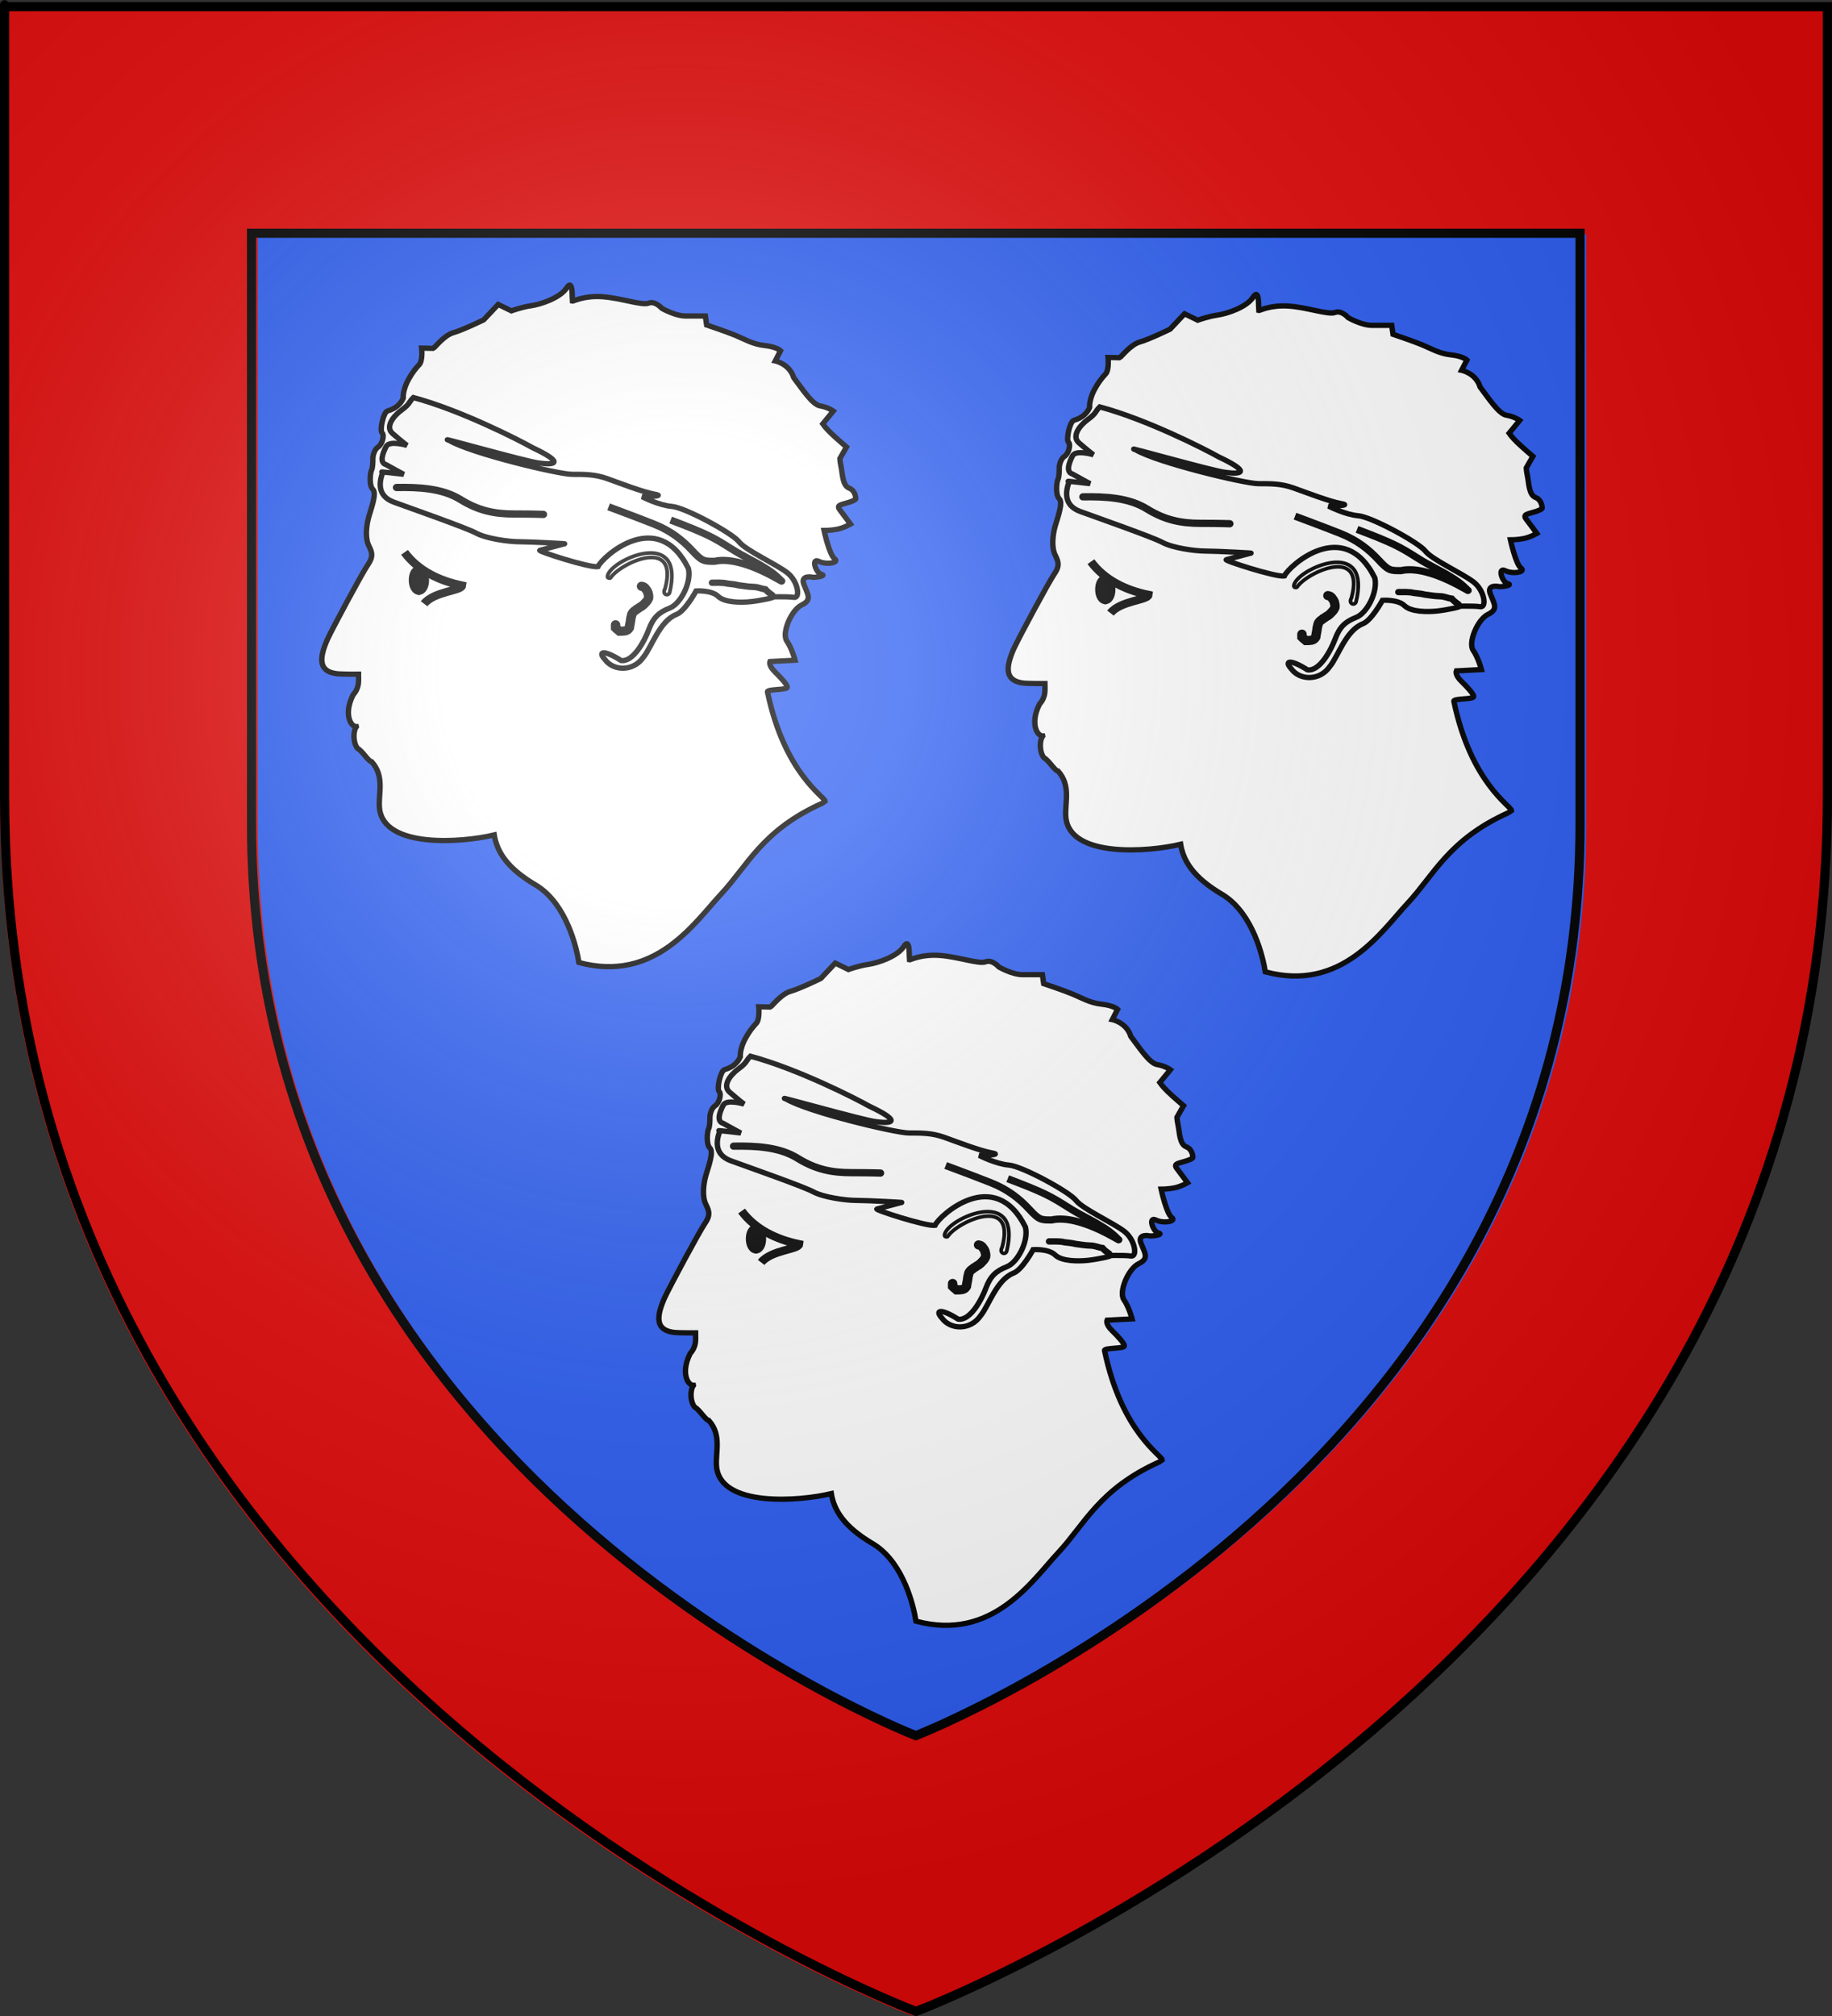 <?xml version="1.0" encoding="UTF-8" standalone="no"?>
<svg
   xmlns:dc="http://purl.org/dc/elements/1.1/"
   xmlns:cc="http://creativecommons.org/ns#"
   xmlns:rdf="http://www.w3.org/1999/02/22-rdf-syntax-ns#"
   xmlns:svg="http://www.w3.org/2000/svg"
   xmlns="http://www.w3.org/2000/svg"
   xmlns:xlink="http://www.w3.org/1999/xlink"
   xmlns:sodipodi="http://sodipodi.sourceforge.net/DTD/sodipodi-0.dtd"
   xmlns:inkscape="http://www.inkscape.org/namespaces/inkscape"
   height="660"
   width="600"
   version="1.0"
   id="svg2"
   sodipodi:version="0.32"
   inkscape:version="0.46"
   sodipodi:docname="Blason Neuilly-sur-Suize.svg"
   sodipodi:docbase="O:\blasons"
   inkscape:export-filename="/Users/olivier/Desktop/Blason Rouge/Blason_Vide_3D.png"
   inkscape:export-xdpi="144"
   inkscape:export-ydpi="144"
   inkscape:output_extension="org.inkscape.output.svg.inkscape">
  <rect width="100%" height="100%" fill="#333333" stroke="none"/>
  <sodipodi:namedview
     inkscape:window-height="968"
     inkscape:window-width="1280"
     inkscape:pageshadow="2"
     inkscape:pageopacity="0.0"
     guidetolerance="10.0"
     gridtolerance="10.0"
     objecttolerance="10.0"
     borderopacity="1.0"
     bordercolor="#666666"
     pagecolor="#ffffff"
     id="base"
     showgrid="false"
     height="660px"
     inkscape:zoom="1.1560601"
     inkscape:cx="300"
     inkscape:cy="329.99986"
     inkscape:window-x="-4"
     inkscape:window-y="-4"
     inkscape:current-layer="g5897"
     showguides="true"
     inkscape:guide-bbox="true">
    <sodipodi:guide
       orientation="1,0"
       position="300,340.518"
       id="guide2921" />
  </sodipodi:namedview>
  <desc
     id="desc4">Flag of Canton of Valais (Wallis)</desc>
  <defs
     id="defs6">
    <inkscape:perspective
       sodipodi:type="inkscape:persp3d"
       inkscape:vp_x="0 : 330 : 1"
       inkscape:vp_y="0 : 1000 : 0"
       inkscape:vp_z="600 : 330 : 1"
       inkscape:persp3d-origin="300 : 220 : 1"
       id="perspective72" />
    <linearGradient
       id="linearGradient2893">
      <stop
         style="stop-color:white;stop-opacity:0.314;"
         offset="0"
         id="stop2895" />
      <stop
         id="stop2897"
         offset="0.19"
         style="stop-color:white;stop-opacity:0.251;" />
      <stop
         style="stop-color:#6b6b6b;stop-opacity:0.125;"
         offset="0.6"
         id="stop2901" />
      <stop
         style="stop-color:black;stop-opacity:0.125;"
         offset="1"
         id="stop2899" />
    </linearGradient>
    <linearGradient
       id="linearGradient2885">
      <stop
         id="stop2887"
         offset="0"
         style="stop-color:white;stop-opacity:1;" />
      <stop
         style="stop-color:white;stop-opacity:1;"
         offset="0.229"
         id="stop2891" />
      <stop
         id="stop2889"
         offset="1"
         style="stop-color:black;stop-opacity:1;" />
    </linearGradient>
    <linearGradient
       id="linearGradient2955">
      <stop
         id="stop2867"
         offset="0"
         style="stop-color:#fd0000;stop-opacity:1;" />
      <stop
         style="stop-color:#e77275;stop-opacity:0.659;"
         offset="0.5"
         id="stop2873" />
      <stop
         style="stop-color:black;stop-opacity:0.323;"
         offset="1"
         id="stop2959" />
    </linearGradient>
    <radialGradient
       inkscape:collect="always"
       xlink:href="#linearGradient2955"
       id="radialGradient2961"
       cx="225.524"
       cy="218.901"
       fx="225.524"
       fy="218.901"
       r="300"
       gradientTransform="matrix(-4.167939e-4,2.183,-1.884,-3.599562e-4,615.597,-289.121)"
       gradientUnits="userSpaceOnUse" />
    <polygon
       id="star"
       transform="scale(53,53)"
       points="0,-1 0.588,0.809 -0.951,-0.309 0.951,-0.309 -0.588,0.809 0,-1 " />
    <clipPath
       id="clip">
      <path
         d="M 0,-200 L 0,600 L 300,600 L 300,-200 L 0,-200 z "
         id="path10" />
    </clipPath>
    <radialGradient
       inkscape:collect="always"
       xlink:href="#linearGradient2955"
       id="radialGradient1911"
       gradientUnits="userSpaceOnUse"
       gradientTransform="matrix(-4.167939e-4,2.183,-1.884,-3.599562e-4,615.597,-289.121)"
       cx="225.524"
       cy="218.901"
       fx="225.524"
       fy="218.901"
       r="300" />
    <radialGradient
       inkscape:collect="always"
       xlink:href="#linearGradient2955"
       id="radialGradient2865"
       gradientUnits="userSpaceOnUse"
       gradientTransform="matrix(0,1.749,-1.593,-1.049767e-7,551.788,-191.29)"
       cx="225.524"
       cy="218.901"
       fx="225.524"
       fy="218.901"
       r="300" />
    <radialGradient
       inkscape:collect="always"
       xlink:href="#linearGradient2955"
       id="radialGradient2871"
       gradientUnits="userSpaceOnUse"
       gradientTransform="matrix(0,1.386,-1.323,-5.741131e-8,-158.082,-109.541)"
       cx="225.524"
       cy="218.901"
       fx="225.524"
       fy="218.901"
       r="300" />
    <radialGradient
       inkscape:collect="always"
       xlink:href="#linearGradient2893"
       id="radialGradient3163"
       gradientUnits="userSpaceOnUse"
       gradientTransform="matrix(1.353,0,0,1.349,-77.629,-85.747)"
       cx="221.445"
       cy="226.331"
       fx="221.445"
       fy="226.331"
       r="300" />
    <radialGradient
       gradientTransform="matrix(1.353,0,0,1.349,-77.629,-85.747)"
       gradientUnits="userSpaceOnUse"
       xlink:href="#linearGradient2893"
       id="radialGradient9547"
       fy="226.331"
       fx="221.445"
       r="300"
       cy="226.331"
       cx="221.445" />
    <radialGradient
       gradientTransform="matrix(0,1.386,-1.323,-5.741131e-8,-158.082,-109.541)"
       gradientUnits="userSpaceOnUse"
       xlink:href="#linearGradient2955"
       id="radialGradient9545"
       fy="218.901"
       fx="225.524"
       r="300"
       cy="218.901"
       cx="225.524" />
    <radialGradient
       gradientTransform="matrix(0,1.749,-1.593,-1.049767e-7,551.788,-191.29)"
       gradientUnits="userSpaceOnUse"
       xlink:href="#linearGradient2955"
       id="radialGradient9543"
       fy="218.901"
       fx="225.524"
       r="300"
       cy="218.901"
       cx="225.524" />
    <radialGradient
       gradientTransform="matrix(-4.167939e-4,2.183,-1.884,-3.599562e-4,615.597,-289.121)"
       gradientUnits="userSpaceOnUse"
       xlink:href="#linearGradient2955"
       id="radialGradient9541"
       fy="218.901"
       fx="225.524"
       r="300"
       cy="218.901"
       cx="225.524" />
    <clipPath
       id="clipPath9537">
      <path
         id="path9539"
         d="M 0,-200 L 0,600 L 300,600 L 300,-200 L 0,-200 z " />
    </clipPath>
    <polygon
       id="polygon9535"
       transform="scale(53,53)"
       points="0,-1 0.588,0.809 -0.951,-0.309 0.951,-0.309 -0.588,0.809 0,-1 " />
    <radialGradient
       gradientTransform="matrix(-4.167939e-4,2.183,-1.884,-3.599562e-4,615.597,-289.121)"
       gradientUnits="userSpaceOnUse"
       xlink:href="#linearGradient2955"
       id="radialGradient9533"
       fy="218.901"
       fx="225.524"
       r="300"
       cy="218.901"
       cx="225.524" />
    <linearGradient
       id="linearGradient9525">
      <stop
         id="stop9527"
         offset="0"
         style="stop-color:#fd0000;stop-opacity:1" />
      <stop
         id="stop9529"
         offset="0.5"
         style="stop-color:#e77275;stop-opacity:0.659" />
      <stop
         id="stop9531"
         offset="1"
         style="stop-color:black;stop-opacity:0.323" />
    </linearGradient>
    <linearGradient
       id="linearGradient9517">
      <stop
         id="stop9519"
         offset="0"
         style="stop-color:white;stop-opacity:1" />
      <stop
         id="stop9521"
         offset="0.229"
         style="stop-color:white;stop-opacity:1" />
      <stop
         id="stop9523"
         offset="1"
         style="stop-color:black;stop-opacity:1" />
    </linearGradient>
    <linearGradient
       id="linearGradient9507">
      <stop
         id="stop9509"
         offset="0"
         style="stop-color:white;stop-opacity:0.314" />
      <stop
         id="stop9511"
         offset="0.19"
         style="stop-color:white;stop-opacity:0.251" />
      <stop
         id="stop9513"
         offset="0.6"
         style="stop-color:#6b6b6b;stop-opacity:0.125" />
      <stop
         id="stop9515"
         offset="1"
         style="stop-color:black;stop-opacity:0.125" />
    </linearGradient>
    <inkscape:perspective
       id="perspective13892"
       inkscape:persp3d-origin="372.04724 : 350.78739 : 1"
       inkscape:vp_z="744.09448 : 526.18109 : 1"
       inkscape:vp_y="0 : 1000 : 0"
       inkscape:vp_x="0 : 526.18109 : 1"
       sodipodi:type="inkscape:persp3d" />
    <clipPath
       clipPathUnits="userSpaceOnUse"
       id="clipPath4377">
      <path
         sodipodi:nodetypes="cccccc"
         d="M -373.893,658.5 C -373.893,658.5 -672.393,546.18 -672.393,260.728 C -672.393,-24.724 -672.393,2.176 -672.393,2.176 L -75.393,2.176 L -75.393,260.728 C -75.393,546.18 -373.893,658.5 -373.893,658.5 z"
         style="opacity:1;fill:none;fill-opacity:1;fill-rule:evenodd;stroke:#000000;stroke-width:3;stroke-linecap:butt;stroke-linejoin:miter;stroke-miterlimit:4;stroke-dasharray:none;stroke-opacity:1"
         id="path4379"
         inkscape:export-xdpi="144"
         inkscape:export-ydpi="144" />
    </clipPath>
    <clipPath
       clipPathUnits="userSpaceOnUse"
       id="clipPath4381">
      <path
         sodipodi:nodetypes="cccccc"
         d="M -373.893,658.5 C -373.893,658.5 -672.393,546.18 -672.393,260.728 C -672.393,-24.724 -672.393,2.176 -672.393,2.176 L -75.393,2.176 L -75.393,260.728 C -75.393,546.18 -373.893,658.5 -373.893,658.5 z"
         style="opacity:1;fill:none;fill-opacity:1;fill-rule:evenodd;stroke:#000000;stroke-width:3;stroke-linecap:butt;stroke-linejoin:miter;stroke-miterlimit:4;stroke-dasharray:none;stroke-opacity:1"
         id="path4383"
         inkscape:export-xdpi="144"
         inkscape:export-ydpi="144" />
    </clipPath>
    <clipPath
       clipPathUnits="userSpaceOnUse"
       id="clipPath4385">
      <path
         sodipodi:nodetypes="cccccc"
         d="M -373.893,658.5 C -373.893,658.5 -672.393,546.18 -672.393,260.728 C -672.393,-24.724 -672.393,2.176 -672.393,2.176 L -75.393,2.176 L -75.393,260.728 C -75.393,546.18 -373.893,658.5 -373.893,658.5 z"
         style="opacity:1;fill:none;fill-opacity:1;fill-rule:evenodd;stroke:#000000;stroke-width:3;stroke-linecap:butt;stroke-linejoin:miter;stroke-miterlimit:4;stroke-dasharray:none;stroke-opacity:1"
         id="path4387"
         inkscape:export-xdpi="144"
         inkscape:export-ydpi="144" />
    </clipPath>
    <clipPath
       clipPathUnits="userSpaceOnUse"
       id="clipPath4389">
      <path
         sodipodi:nodetypes="cccccc"
         d="M -373.893,658.5 C -373.893,658.5 -672.393,546.18 -672.393,260.728 C -672.393,-24.724 -672.393,2.176 -672.393,2.176 L -75.393,2.176 L -75.393,260.728 C -75.393,546.18 -373.893,658.5 -373.893,658.5 z"
         style="opacity:1;fill:none;fill-opacity:1;fill-rule:evenodd;stroke:#000000;stroke-width:3;stroke-linecap:butt;stroke-linejoin:miter;stroke-miterlimit:4;stroke-dasharray:none;stroke-opacity:1"
         id="path4391"
         inkscape:export-xdpi="144"
         inkscape:export-ydpi="144" />
    </clipPath>
    <clipPath
       clipPathUnits="userSpaceOnUse"
       id="clipPath4393">
      <path
         sodipodi:nodetypes="cccccc"
         d="M -373.893,658.5 C -373.893,658.5 -672.393,546.18 -672.393,260.728 C -672.393,-24.724 -672.393,2.176 -672.393,2.176 L -75.393,2.176 L -75.393,260.728 C -75.393,546.18 -373.893,658.5 -373.893,658.5 z"
         style="opacity:1;fill:none;fill-opacity:1;fill-rule:evenodd;stroke:#000000;stroke-width:3;stroke-linecap:butt;stroke-linejoin:miter;stroke-miterlimit:4;stroke-dasharray:none;stroke-opacity:1"
         id="path4395"
         inkscape:export-xdpi="144"
         inkscape:export-ydpi="144" />
    </clipPath>
    <radialGradient
       r="300"
       fy="218.901"
       fx="225.524"
       cy="218.901"
       cx="225.524"
       gradientTransform="matrix(0,1.386,-1.323,-5.741131e-8,-158.082,-109.541)"
       gradientUnits="userSpaceOnUse"
       id="radialGradient4765"
       xlink:href="#linearGradient2955"
       inkscape:collect="always" />
    <radialGradient
       r="300"
       fy="218.901"
       fx="225.524"
       cy="218.901"
       cx="225.524"
       gradientTransform="matrix(0,1.749,-1.593,-1.049767e-7,551.788,-191.29)"
       gradientUnits="userSpaceOnUse"
       id="radialGradient4763"
       xlink:href="#linearGradient2955"
       inkscape:collect="always" />
    <radialGradient
       r="300"
       fy="218.901"
       fx="225.524"
       cy="218.901"
       cx="225.524"
       gradientTransform="matrix(-4.167939e-4,2.183,-1.884,-3.599562e-4,615.597,-289.121)"
       gradientUnits="userSpaceOnUse"
       id="radialGradient4761"
       xlink:href="#linearGradient2955"
       inkscape:collect="always" />
    <clipPath
       id="clipPath4757">
      <path
         id="path4759"
         d="M 0,-200 L 0,600 L 300,600 L 300,-200 L 0,-200 z " />
    </clipPath>
    <polygon
       points="0,-1 0.588,0.809 -0.951,-0.309 0.951,-0.309 -0.588,0.809 0,-1 "
       transform="scale(53,53)"
       id="polygon4755" />
    <radialGradient
       gradientUnits="userSpaceOnUse"
       gradientTransform="matrix(-4.167939e-4,2.183,-1.884,-3.599562e-4,615.597,-289.121)"
       r="300"
       fy="218.901"
       fx="225.524"
       cy="218.901"
       cx="225.524"
       id="radialGradient4753"
       xlink:href="#linearGradient2955"
       inkscape:collect="always" />
    <linearGradient
       id="linearGradient4745">
      <stop
         style="stop-color:#fd0000;stop-opacity:1;"
         offset="0"
         id="stop4747" />
      <stop
         id="stop4749"
         offset="0.5"
         style="stop-color:#e77275;stop-opacity:0.659;" />
      <stop
         id="stop4751"
         offset="1"
         style="stop-color:black;stop-opacity:0.323;" />
    </linearGradient>
    <linearGradient
       id="linearGradient4737">
      <stop
         style="stop-color:white;stop-opacity:1;"
         offset="0"
         id="stop4739" />
      <stop
         id="stop4741"
         offset="0.229"
         style="stop-color:white;stop-opacity:1;" />
      <stop
         style="stop-color:black;stop-opacity:1;"
         offset="1"
         id="stop4743" />
    </linearGradient>
    <linearGradient
       id="linearGradient4727">
      <stop
         id="stop4729"
         offset="0"
         style="stop-color:white;stop-opacity:0.314;" />
      <stop
         style="stop-color:white;stop-opacity:0.251;"
         offset="0.19"
         id="stop4731" />
      <stop
         id="stop4733"
         offset="0.6"
         style="stop-color:#6b6b6b;stop-opacity:0.125;" />
      <stop
         id="stop4735"
         offset="1"
         style="stop-color:black;stop-opacity:0.125;" />
    </linearGradient>
    <inkscape:perspective
       id="perspective32"
       inkscape:persp3d-origin="300 : 219.80208 : 1"
       inkscape:vp_z="600 : 329.70312 : 1"
       inkscape:vp_y="0 : 1000 : 0"
       inkscape:vp_x="0 : 329.70312 : 1"
       sodipodi:type="inkscape:persp3d" />
    <inkscape:perspective
       sodipodi:type="inkscape:persp3d"
       inkscape:vp_x="-50 : 600 : 1"
       inkscape:vp_y="0 : 1000 : 0"
       inkscape:vp_z="700 : 600 : 1"
       inkscape:persp3d-origin="300 : 400 : 1"
       id="perspective11825" />
    <radialGradient
       gradientTransform="matrix(0,1.386,-1.323,-5.741131e-8,-158.082,-109.541)"
       gradientUnits="userSpaceOnUse"
       xlink:href="#linearGradient2955"
       id="radialGradient6435"
       fy="218.901"
       fx="225.524"
       r="300"
       cy="218.901"
       cx="225.524" />
    <radialGradient
       gradientTransform="matrix(0,1.749,-1.593,-1.049767e-7,551.788,-191.29)"
       gradientUnits="userSpaceOnUse"
       xlink:href="#linearGradient2955"
       id="radialGradient6437"
       fy="218.901"
       fx="225.524"
       r="300"
       cy="218.901"
       cx="225.524" />
    <radialGradient
       gradientTransform="matrix(-4.167939e-4,2.183,-1.884,-3.599562e-4,615.597,-289.121)"
       gradientUnits="userSpaceOnUse"
       xlink:href="#linearGradient2955"
       id="radialGradient6439"
       fy="218.901"
       fx="225.524"
       r="300"
       cy="218.901"
       cx="225.524" />
    <clipPath
       id="clipPath6441">
      <path
         id="path6443"
         d="M 0,-200 L 0,600 L 300,600 L 300,-200 L 0,-200 z " />
    </clipPath>
    <polygon
       id="polygon6445"
       transform="scale(53,53)"
       points="0,-1 0.588,0.809 -0.951,-0.309 0.951,-0.309 -0.588,0.809 0,-1 " />
    <radialGradient
       gradientTransform="matrix(-4.167939e-4,2.183,-1.884,-3.599562e-4,615.597,-289.121)"
       gradientUnits="userSpaceOnUse"
       xlink:href="#linearGradient2955"
       id="radialGradient6447"
       fy="218.901"
       fx="225.524"
       r="300"
       cy="218.901"
       cx="225.524" />
    <linearGradient
       id="linearGradient6449">
      <stop
         id="stop6451"
         offset="0"
         style="stop-color:#fd0000;stop-opacity:1" />
      <stop
         id="stop6453"
         offset="0.5"
         style="stop-color:#e77275;stop-opacity:0.659" />
      <stop
         id="stop6455"
         offset="1"
         style="stop-color:black;stop-opacity:0.323" />
    </linearGradient>
    <linearGradient
       id="linearGradient6457">
      <stop
         id="stop6459"
         offset="0"
         style="stop-color:white;stop-opacity:1" />
      <stop
         id="stop6461"
         offset="0.229"
         style="stop-color:white;stop-opacity:1" />
      <stop
         id="stop6463"
         offset="1"
         style="stop-color:black;stop-opacity:1" />
    </linearGradient>
    <linearGradient
       id="linearGradient6465">
      <stop
         id="stop6467"
         offset="0"
         style="stop-color:white;stop-opacity:0.314" />
      <stop
         id="stop6469"
         offset="0.19"
         style="stop-color:white;stop-opacity:0.251" />
      <stop
         id="stop6471"
         offset="0.6"
         style="stop-color:#6b6b6b;stop-opacity:0.125" />
      <stop
         id="stop6473"
         offset="1"
         style="stop-color:black;stop-opacity:0.125" />
    </linearGradient>
    <linearGradient
       id="linearGradient6359">
      <stop
         style="stop-color:white;stop-opacity:0.314"
         offset="0"
         id="stop6361" />
      <stop
         style="stop-color:white;stop-opacity:0.251"
         offset="0.19"
         id="stop6363" />
      <stop
         style="stop-color:#6b6b6b;stop-opacity:0.125"
         offset="0.6"
         id="stop6365" />
      <stop
         style="stop-color:black;stop-opacity:0.125"
         offset="1"
         id="stop6367" />
    </linearGradient>
    <linearGradient
       id="linearGradient6369">
      <stop
         style="stop-color:white;stop-opacity:1"
         offset="0"
         id="stop6371" />
      <stop
         style="stop-color:white;stop-opacity:1"
         offset="0.229"
         id="stop6373" />
      <stop
         style="stop-color:black;stop-opacity:1"
         offset="1"
         id="stop6375" />
    </linearGradient>
    <linearGradient
       id="linearGradient6377">
      <stop
         style="stop-color:#fd0000;stop-opacity:1"
         offset="0"
         id="stop6379" />
      <stop
         style="stop-color:#e77275;stop-opacity:0.659"
         offset="0.5"
         id="stop6381" />
      <stop
         style="stop-color:black;stop-opacity:0.323"
         offset="1"
         id="stop6383" />
    </linearGradient>
    <radialGradient
       cx="225.524"
       cy="218.901"
       r="300"
       fx="225.524"
       fy="218.901"
       id="radialGradient6385"
       xlink:href="#linearGradient2955"
       gradientUnits="userSpaceOnUse"
       gradientTransform="matrix(-4.167939e-4,2.183,-1.884,-3.599562e-4,615.597,-289.121)" />
    <polygon
       points="0,-1 0.588,0.809 -0.951,-0.309 0.951,-0.309 -0.588,0.809 0,-1 "
       transform="scale(53,53)"
       id="polygon6387" />
    <clipPath
       id="clipPath6389">
      <path
         d="M 0,-200 L 0,600 L 300,600 L 300,-200 L 0,-200 z "
         id="path6391" />
    </clipPath>
    <radialGradient
       cx="225.524"
       cy="218.901"
       r="300"
       fx="225.524"
       fy="218.901"
       id="radialGradient6393"
       xlink:href="#linearGradient2955"
       gradientUnits="userSpaceOnUse"
       gradientTransform="matrix(-4.167939e-4,2.183,-1.884,-3.599562e-4,615.597,-289.121)" />
    <radialGradient
       cx="225.524"
       cy="218.901"
       r="300"
       fx="225.524"
       fy="218.901"
       id="radialGradient6395"
       xlink:href="#linearGradient2955"
       gradientUnits="userSpaceOnUse"
       gradientTransform="matrix(0,1.749,-1.593,-1.049767e-7,551.788,-191.29)" />
    <radialGradient
       cx="225.524"
       cy="218.901"
       r="300"
       fx="225.524"
       fy="218.901"
       id="radialGradient6397"
       xlink:href="#linearGradient2955"
       gradientUnits="userSpaceOnUse"
       gradientTransform="matrix(0,1.386,-1.323,-5.741131e-8,-158.082,-109.541)" />
    <radialGradient
       r="300"
       fy="226.331"
       fx="221.445"
       cy="226.331"
       cx="221.445"
       gradientTransform="matrix(1.353,0,0,1.349,-77.629,-85.747)"
       gradientUnits="userSpaceOnUse"
       id="radialGradient5850"
       xlink:href="#linearGradient2893"
       inkscape:collect="always" />
    <radialGradient
       r="300"
       fy="218.901"
       fx="225.524"
       cy="218.901"
       cx="225.524"
       gradientTransform="matrix(0,1.386,-1.323,-5.741131e-8,-158.082,-109.541)"
       gradientUnits="userSpaceOnUse"
       id="radialGradient5848"
       xlink:href="#linearGradient2955"
       inkscape:collect="always" />
    <radialGradient
       r="300"
       fy="218.901"
       fx="225.524"
       cy="218.901"
       cx="225.524"
       gradientTransform="matrix(0,1.749,-1.593,-1.049767e-7,551.788,-191.29)"
       gradientUnits="userSpaceOnUse"
       id="radialGradient5846"
       xlink:href="#linearGradient2955"
       inkscape:collect="always" />
    <radialGradient
       r="300"
       fy="218.901"
       fx="225.524"
       cy="218.901"
       cx="225.524"
       gradientTransform="matrix(-4.167939e-4,2.183,-1.884,-3.599562e-4,615.597,-289.121)"
       gradientUnits="userSpaceOnUse"
       id="radialGradient5844"
       xlink:href="#linearGradient2955"
       inkscape:collect="always" />
    <clipPath
       id="clipPath5840">
      <path
         id="path5842"
         d="M 0,-200 L 0,600 L 300,600 L 300,-200 L 0,-200 z " />
    </clipPath>
    <polygon
       points="0,-1 0.588,0.809 -0.951,-0.309 0.951,-0.309 -0.588,0.809 0,-1 "
       transform="scale(53,53)"
       id="polygon5838" />
    <radialGradient
       gradientUnits="userSpaceOnUse"
       gradientTransform="matrix(-4.167939e-4,2.183,-1.884,-3.599562e-4,615.597,-289.121)"
       r="300"
       fy="218.901"
       fx="225.524"
       cy="218.901"
       cx="225.524"
       id="radialGradient5836"
       xlink:href="#linearGradient2955"
       inkscape:collect="always" />
    <linearGradient
       id="linearGradient5828">
      <stop
         style="stop-color:#fd0000;stop-opacity:1;"
         offset="0"
         id="stop5830" />
      <stop
         id="stop5832"
         offset="0.5"
         style="stop-color:#e77275;stop-opacity:0.659;" />
      <stop
         id="stop5834"
         offset="1"
         style="stop-color:black;stop-opacity:0.323;" />
    </linearGradient>
    <linearGradient
       id="linearGradient5820">
      <stop
         style="stop-color:white;stop-opacity:1;"
         offset="0"
         id="stop5822" />
      <stop
         id="stop5824"
         offset="0.229"
         style="stop-color:white;stop-opacity:1;" />
      <stop
         style="stop-color:black;stop-opacity:1;"
         offset="1"
         id="stop5826" />
    </linearGradient>
    <linearGradient
       id="linearGradient5810">
      <stop
         id="stop5812"
         offset="0"
         style="stop-color:white;stop-opacity:0.314;" />
      <stop
         style="stop-color:white;stop-opacity:0.251;"
         offset="0.19"
         id="stop5814" />
      <stop
         id="stop5816"
         offset="0.6"
         style="stop-color:#6b6b6b;stop-opacity:0.125;" />
      <stop
         id="stop5818"
         offset="1"
         style="stop-color:black;stop-opacity:0.125;" />
    </linearGradient>
    <inkscape:perspective
       id="perspective10951"
       inkscape:persp3d-origin="300 : 400 : 1"
       inkscape:vp_z="700 : 600 : 1"
       inkscape:vp_y="0 : 1000 : 0"
       inkscape:vp_x="-50 : 600 : 1"
       sodipodi:type="inkscape:persp3d" />
    <inkscape:perspective
       id="perspective14654"
       inkscape:persp3d-origin="300 : 400 : 1"
       inkscape:vp_z="700 : 600 : 1"
       inkscape:vp_y="0 : 1000 : 0"
       inkscape:vp_x="-50 : 600 : 1"
       sodipodi:type="inkscape:persp3d" />
    <inkscape:perspective
       id="perspective10025"
       inkscape:persp3d-origin="300 : 400 : 1"
       inkscape:vp_z="700 : 600 : 1"
       inkscape:vp_y="0 : 1000 : 0"
       inkscape:vp_x="-50 : 600 : 1"
       sodipodi:type="inkscape:persp3d" />
    <inkscape:perspective
       id="perspective2684"
       inkscape:persp3d-origin="300 : 400 : 1"
       inkscape:vp_z="700 : 600 : 1"
       inkscape:vp_y="0 : 1000 : 0"
       inkscape:vp_x="-50 : 600 : 1"
       sodipodi:type="inkscape:persp3d" />
    <inkscape:perspective
       id="perspective8407"
       inkscape:persp3d-origin="300 : 400 : 1"
       inkscape:vp_z="700 : 600 : 1"
       inkscape:vp_y="0 : 1000 : 0"
       inkscape:vp_x="-50 : 600 : 1"
       sodipodi:type="inkscape:persp3d" />
    <inkscape:perspective
       id="perspective25977"
       inkscape:persp3d-origin="300 : 400 : 1"
       inkscape:vp_z="700 : 600 : 1"
       inkscape:vp_y="0 : 1000 : 0"
       inkscape:vp_x="-50 : 600 : 1"
       sodipodi:type="inkscape:persp3d" />
    <inkscape:perspective
       id="perspective30124"
       inkscape:persp3d-origin="300 : 400 : 1"
       inkscape:vp_z="700 : 600 : 1"
       inkscape:vp_y="0 : 1000 : 0"
       inkscape:vp_x="-50 : 600 : 1"
       sodipodi:type="inkscape:persp3d" />
    <inkscape:perspective
       id="perspective32222"
       inkscape:persp3d-origin="300 : 400 : 1"
       inkscape:vp_z="700 : 600 : 1"
       inkscape:vp_y="0 : 1000 : 0"
       inkscape:vp_x="-50 : 600 : 1"
       sodipodi:type="inkscape:persp3d" />
  </defs>
  <g
     inkscape:groupmode="layer"
     id="layer3"
     inkscape:label="Fond écu"
     style="display:inline">
    <path
       id="path2855"
       style="fill:#2b5df2;fill-opacity:1;fill-rule:evenodd;stroke:none;stroke-width:1px;stroke-linecap:butt;stroke-linejoin:miter;stroke-opacity:1"
       d="M 300,658.5 C 300,658.5 598.5,546.18 598.5,260.728 C 598.5,-24.723 598.5,2.176 598.5,2.176 L 1.5,2.176 L 1.5,260.728 C 1.5,546.18 300,658.5 300,658.5 z"
       sodipodi:nodetypes="cccccc" />
    <g
       transform="translate(-4.768,-2.953)"
       style="opacity:1;display:inline"
       inkscape:label="bordure"
       id="g4767">
      <g
         transform="matrix(0.996,0,0,0.998,1.136,1.197)"
         id="g2315">
        <path
           style="fill:#e20909;fill-opacity:1;fill-rule:evenodd;stroke:none;stroke-width:3;stroke-linecap:butt;stroke-linejoin:miter;stroke-miterlimit:4;stroke-opacity:1"
           d="M 3.646,3.547 L 3.646,5.047 L 3.646,263.578 C 3.646,550.075 303.114,662.766 303.114,662.766 L 303.646,662.953 L 304.177,662.766 C 304.177,662.766 603.646,550.075 603.646,263.578 C 603.646,120.852 603.646,56.217 603.646,27.266 C 603.646,13.614 603.646,8.778 603.646,6.547 C 603.646,6.412 603.646,5.407 603.646,5.297 C 603.646,4.813 603.646,4.568 603.646,4.453 C 603.646,4.425 603.646,4.403 603.646,4.391 C 603.646,4.385 603.646,4.362 603.646,4.359 C 603.646,4.359 602.896,4.359 602.146,4.359 L 602.146,3.547 L 5.146,3.547 L 3.646,3.547 z M 88.396,78.609 L 525.239,78.609 C 525.239,80.379 525.239,83.816 525.239,93.891 C 525.239,115.77 525.239,164.626 525.239,272.484 C 525.239,485.605 310.003,570.218 306.833,571.453 C 303.803,570.273 88.396,485.675 88.396,272.484 L 88.396,78.609 z"
           id="path5919" />
        <path
           style="fill:none;fill-opacity:1;fill-rule:evenodd;stroke:#000000;stroke-width:3;stroke-linecap:butt;stroke-linejoin:miter;stroke-miterlimit:4;stroke-opacity:1;display:inline"
           d="M 86.355,78.27 L 523.199,78.27 C 523.199,80.039 523.199,83.476 523.199,93.551 C 523.199,115.43 523.199,164.286 523.199,272.145 C 523.199,485.265 307.963,569.878 304.793,571.113 C 301.763,569.934 86.355,485.336 86.355,272.145 L 86.355,78.27 z"
           id="path7695" />
        <g
           id="g5893"
           transform="translate(-654.652,-203.45)">
          <g
             style="display:inline"
             inkscape:label="Fond écu"
             id="g5895" />
          <g
             style="display:inline"
             inkscape:label="Meubles"
             id="g5897">
            <g
               id="g6724"
               transform="matrix(0.591,0,0,0.574,915.549,264.512)">
              <path
                 style="font-size:12px;fill:#ffffff;fill-opacity:1;fill-rule:evenodd;stroke:#000000;stroke-width:3.008;stroke-miterlimit:4;stroke-dasharray:none;stroke-opacity:1"
                 d="M 403.916,361.173 C 370.671,376.549 362.546,396.797 347.864,412.947 C 333.183,429.097 311.294,463.838 268.718,452.093 C 267.382,443.392 261.883,419.396 245.829,408.543 C 235.909,402.5 223.807,393.861 221.605,379.18 C 203.987,383.584 159.871,387.107 157.741,363.765 C 157.007,355.69 160.839,345.885 153.441,337.368 C 151.77,337.421 148.064,330.936 145.609,329.791 C 143.753,327.599 143.22,323.371 143.769,320.269 C 143.98,319.077 144.35,318.052 144.867,317.372 L 144.847,317.27 C 143.499,317.276 142.073,316.013 141.224,313.788 C 140.004,310.593 139.972,305.416 143.06,299.167 C 146.738,294.843 146.094,291.31 146.082,287.325 C 143.777,287.357 138.114,287.292 137.285,287.236 C 122.584,287.182 124.472,277.697 128.707,267.602 C 131.643,260.995 148.198,229.43 151.134,225.026 C 154.071,220.622 154.071,218.419 151.869,214.015 C 149.666,209.61 150.4,202.27 151.869,197.132 C 153.337,191.993 156.273,183.918 154.071,181.716 C 151.869,179.514 152.603,172.173 153.337,170.705 C 154.071,169.237 154.071,165.567 154.071,164.098 C 154.071,162.63 154.805,158.96 157.007,157.492 C 159.209,156.024 160.677,150.885 159.209,149.417 C 157.741,147.949 159.943,137.672 162.145,136.938 C 164.348,136.204 168.752,134.736 170.954,129.597 C 170.694,122.348 176.388,114.121 179.763,110.512 C 181.965,108.309 181.231,100.969 181.231,100.969 L 187.69,101.117 C 188.394,100.882 193.71,93.628 198.849,92.16 C 203.987,90.692 215.732,84.819 215.732,84.819 L 223.807,76.011 L 231.148,79.681 C 231.148,79.681 237.02,77.479 242.159,76.745 C 247.297,76.011 258.308,72.34 261.979,66.468 C 265.649,60.595 264.915,73.457 265.032,74.16 C 265.501,74.277 271.521,70.872 281.798,71.606 C 292.075,72.34 303.82,76.745 307.491,75.276 C 311.161,73.808 314.831,78.213 314.831,78.213 C 314.831,78.213 322.172,82.617 328.045,82.617 C 333.917,82.617 339.056,82.617 339.056,82.617 L 339.79,87.755 C 339.79,87.755 350.8,91.543 355.939,93.745 C 361.077,95.947 365.482,98.766 372.088,99.501 C 378.695,100.235 380.897,102.437 380.897,102.437 L 377.961,108.309 C 377.961,108.309 385.888,109.925 388.238,117.852 C 392.642,123.725 398.515,133.268 402.919,134.002 C 407.324,134.736 410.26,136.938 410.26,136.938 L 404.388,144.279 C 404.388,144.279 405.856,146.481 408.792,149.417 C 411.728,152.353 417.601,157.492 417.601,157.492 L 413.93,164.098 C 413.93,164.098 413.93,165.567 414.664,169.237 C 415.398,172.907 415.398,179.514 419.069,180.982 C 422.739,182.45 422.739,186.855 422.739,186.855 C 422.739,186.855 423.473,187.589 419.069,189.057 C 414.664,190.525 411.728,190.525 413.93,193.461 C 416.132,196.397 419.803,201.536 419.803,201.536 C 419.803,201.536 416.132,203.738 412.462,204.472 C 408.792,205.206 405.122,205.206 405.122,205.206 C 405.122,205.206 408.058,219.153 410.994,221.356 C 413.93,223.558 406.589,225.026 402.185,222.824 C 397.781,220.622 400.533,229.43 403.469,230.164 C 406.406,230.898 402.404,231.926 398.954,231.962 C 396.017,231.228 392.238,231.742 393.926,236.073 C 396.129,241.946 398.515,244.846 392.642,247.782 C 386.77,250.718 381.447,263.932 384.384,268.336 C 387.32,272.74 388.972,279.347 388.972,279.347 L 375.025,280.081 C 375.025,280.081 374.07,282.283 377.741,285.953 C 381.411,289.624 385.081,293.808 384.568,294.835 C 384.678,296.424 373.52,295.779 373.631,297.368 C 383.124,344.291 405.671,357.452 405.702,359.923 L 403.916,361.173 L 403.916,361.173 L 403.916,361.173 L 403.916,361.173 L 403.916,361.173 L 403.916,361.173 L 403.916,361.173 L 403.916,361.173 L 403.916,361.173 L 403.916,361.173 L 403.916,361.173 L 403.916,361.173 L 403.916,361.173 L 403.916,361.173 L 403.916,361.173 L 403.916,361.173 L 403.916,361.173 L 403.916,361.173 L 403.916,361.173 z"
                 id="path809"
                 sodipodi:nodetypes="ccccccccsccsccccccccccccccccccccccccccccccccccccccccccccccccccccccccccccccccccccccccccccccccc" />
              <path
                 style="font-size:12px;fill:#ffffff;fill-opacity:1;fill-rule:evenodd;stroke:#000000;stroke-width:3.008;stroke-miterlimit:4;stroke-dasharray:none;stroke-opacity:1"
                 d="M 170.025,136.405 C 165.133,140.075 160.853,146.19 165.133,149.859 C 170.637,154.751 173.083,156.585 173.083,156.585 C 173.083,156.585 163.299,153.528 161.464,157.197 C 159.63,160.866 157.489,166.447 161.464,167.593 C 164.522,169.427 171.248,173.096 171.248,173.096 C 171.248,173.096 155.961,171.262 159.63,171.873 C 157.795,176.765 155.961,185.327 165.745,188.996 C 175.529,192.665 206.105,203.672 211.609,206.73 C 217.112,209.787 229.342,211.622 235.458,211.622 C 241.573,211.622 264.201,212.845 260.53,212.845 L 247.076,216.514 C 244.782,216.743 274.901,226.755 279.335,225.839 C 281.704,220.334 312.508,191.442 329.631,226.91 C 331.465,234.859 325.35,247.09 319.235,249.536 C 313.12,251.982 310.062,255.039 307.616,261.766 C 305.17,268.493 298.907,280.492 292.178,279.501 C 282.925,273.462 278.875,273.996 283.156,278.888 C 287.895,285.616 298.978,285.923 304.559,277.665 C 309.221,271.932 313.423,257.105 322.904,253.205 C 327.796,251.37 333.911,239.751 333.911,239.751 C 333.911,239.751 342.473,239.14 346.142,242.809 C 349.811,246.478 358.983,246.478 364.487,245.867 C 369.991,245.255 379.241,243.192 376.183,243.192 C 373.125,243.192 384.67,242.81 388.339,243.422 C 392.008,244.033 390.782,234.248 384.667,229.356 C 378.552,224.464 361.43,216.514 357.761,211.622 C 354.091,206.73 327.796,192.053 320.458,191.442 C 313.12,190.83 303.947,185.938 303.947,185.938 C 303.947,185.938 317.708,185.71 310.981,184.487 C 304.255,183.264 291.105,177.988 284.379,175.542 C 277.652,173.096 272.148,173.096 264.81,173.096 C 257.472,173.096 208.757,161.165 196.601,153.747 C 187.428,150.69 240.12,165.988 246.235,166.599 C 256.631,168.128 259.918,166.064 242.796,157.808 C 235.458,153.528 202.777,136.39 176.621,129.23 C 173.944,131.907 174.918,132.736 170.025,136.405 L 170.025,136.405 L 170.025,136.405 L 170.025,136.405 z"
                 id="path792"
                 sodipodi:nodetypes="ccccccccccccccccccccccccccccccccccccccc" />
              <path
                 style="font-size:12px;fill:none;fill-rule:evenodd;stroke:#000000;stroke-width:5.254;stroke-linecap:round;stroke-opacity:1"
                 d="M 303.557,237.077 C 303.795,237.105 304.781,237.279 305.414,237.941 C 306.115,238.846 306.71,239.659 307.064,240.533 C 307.324,241.699 307.667,242.662 307.477,243.772 C 307.081,244.86 306.55,245.633 305.826,246.364 C 305.009,247.373 304.415,247.884 303.557,248.524 C 302.6,248.977 301.683,249.859 300.874,250.251 C 300.487,250.776 299.492,251.163 299.017,251.763 C 298.468,252.501 298.043,252.867 297.986,253.923 C 297.629,254.972 297.509,256.264 297.367,257.379 C 297.164,258.605 296.876,259.755 296.748,260.834 C 296.233,261.759 295.67,262.233 294.478,262.562 C 293.492,262.737 292.472,262.778 291.383,262.778 C 290.766,262.188 289.715,261.522 289.113,260.834 C 289.113,260.258 289.113,259.682 289.113,259.106"
                 id="path817" />
              <path
                 style="font-size:12px;fill:#ffffff;fill-rule:evenodd;stroke:#000000;stroke-width:2.077;stroke-opacity:1"
                 d="M 286.36,232.258 C 291.637,223.768 324.682,208.163 316.65,238.454 C 314.814,241.667 318.256,243.043 319.174,240.749 C 327.665,204.951 291.178,219.867 285.442,229.275 C 283.147,233.176 286.36,232.488 286.36,232.258 L 286.36,232.258 L 286.36,232.258 z"
                 id="path818"
                 sodipodi:nodetypes="cccccc" />
              <path
                 style="font-size:12px;fill:none;fill-rule:evenodd;stroke:#000000;stroke-width:4.154;stroke-linecap:round;stroke-opacity:1"
                 d="M 167.263,180.627 C 179.655,180.397 192.735,181.086 202.831,187.511 C 212.928,193.936 221.878,195.772 232.663,195.772 C 243.448,195.772 248.955,196.001 248.955,196.001 L 248.955,196.001"
                 id="path823"
                 sodipodi:nodetypes="ccccc" />
              <path
                 style="font-size:12px;fill:none;fill-rule:evenodd;stroke:#000000;stroke-width:4.104;stroke-opacity:1"
                 d="M 319.761,199.228 C 340.469,207.244 344.139,209.602 352.883,215.26 C 361.626,220.918 364.859,221.861 372.221,226.576 C 377.698,229.876 380.965,233.649 380.965,233.649 C 385.68,237.421 360.506,219.032 344.151,222.804 C 338.168,222.804 337.248,222.804 331.726,216.674 C 326.204,210.545 319.761,205.358 310.558,201.586 C 301.354,197.814 285.248,191.684 285.248,191.684"
                 id="path824"
                 sodipodi:nodetypes="cccccccc" />
              <path
                 style="font-size:12px;fill:#ffffff;fill-rule:evenodd;stroke:#000000;stroke-width:3.635;stroke-linecap:round;stroke-opacity:1"
                 d="M 342.772,235.063 C 344.028,235.063 349.251,234.865 351.26,235.535 C 353.012,235.771 355.817,235.999 357.389,236.478 C 360.056,236.795 362.513,237.35 365.405,237.421 C 368.515,237.449 369.621,238.398 372.477,238.835 C 373.371,239.951 375.058,241.293 376.25,242.136"
                 id="path826" />
              <path
                 style="font-size:12px;fill:none;fill-rule:evenodd;stroke:#000000;stroke-width:4.673;stroke-opacity:1"
                 d="M 171.688,217.685 C 179.292,228.171 190.944,233.921 203.68,236.648 C 203.359,239.73 188.223,239.927 182.582,247.074"
                 id="path808"
                 sodipodi:nodetypes="ccc" />
              <path
                 style="font-size:12px;fill:none;fill-rule:evenodd;stroke:#000000;stroke-width:3.012;stroke-opacity:1"
                 d="M 179.198,227.118 C 174.378,226.86 173.987,240.836 180.198,240.512"
                 id="path1049"
                 sodipodi:nodetypes="cc" />
              <path
                 style="font-size:12px;fill:none;fill-rule:evenodd;stroke:#000000;stroke-width:3.012;stroke-opacity:1"
                 d="M 180.209,227.118 C 185.029,226.859 185.42,240.836 179.209,240.512"
                 id="path1051"
                 sodipodi:nodetypes="cc" />
              <path
                 style="font-size:12px;fill:none;fill-rule:evenodd;stroke:#000000;stroke-width:7.418;stroke-opacity:1"
                 d="M 179.881,227.397 L 179.715,239.11 L 179.715,239.11"
                 id="path1052" />
            </g>
            <use
               x="0"
               y="0"
               xlink:href="#g6724"
               id="use6737"
               transform="translate(-225.702,-3.065)"
               width="600"
               height="660" />
            <use
               x="0"
               y="0"
               xlink:href="#use6737"
               id="use6739"
               transform="translate(110.836,216.069)"
               width="600"
               height="660" />
          </g>
          <g
             style="display:inline"
             inkscape:label="Reflet final"
             id="g5950" />
          <g
             style="display:inline"
             inkscape:label="Contour final"
             id="g5952" />
        </g>
      </g>
    </g>
  </g>
  <g
     inkscape:groupmode="layer"
     id="layer4"
     inkscape:label="Meubles">
    <g
       style="opacity:1"
       transform="translate(29.915,-1710.963)"
       id="g2119">
      <g
         transform="translate(-1361.835,-74.826)"
         id="g11024" />
    </g>
  </g>
  <g
     inkscape:groupmode="layer"
     id="layer2"
     inkscape:label="Reflet final"
     sodipodi:insensitive="true">
    <path
       sodipodi:nodetypes="cccccc"
       d="M 300,658.5 C 300,658.5 598.5,546.18 598.5,260.728 C 598.5,-24.723 598.5,2.176 598.5,2.176 L 1.5,2.176 L 1.5,260.728 C 1.5,546.18 300,658.5 300,658.5 z "
       style="opacity:1;fill:url(#radialGradient3163);fill-opacity:1;fill-rule:evenodd;stroke:none;stroke-width:1px;stroke-linecap:butt;stroke-linejoin:miter;stroke-opacity:1"
       id="path2875"
       inkscape:export-xdpi="144"
       inkscape:export-ydpi="144" />
  </g>
  <g
     inkscape:groupmode="layer"
     id="layer1"
     inkscape:label="Contour final"
     sodipodi:insensitive="true">
    <path
       sodipodi:nodetypes="cccccc"
       d="M 300,658.5 C 300,658.5 1.5,546.18 1.5,260.728 C 1.5,-24.723 1.5,2.176 1.5,2.176 L 598.5,2.176 L 598.5,260.728 C 598.5,546.18 300,658.5 300,658.5 z"
       style="opacity:1;fill:none;fill-opacity:1;fill-rule:evenodd;stroke:#000000;stroke-width:3;stroke-linecap:butt;stroke-linejoin:miter;stroke-miterlimit:4;stroke-dasharray:none;stroke-opacity:1"
       id="path1411"
       inkscape:export-xdpi="144"
       inkscape:export-ydpi="144" />
  </g>
</svg>
